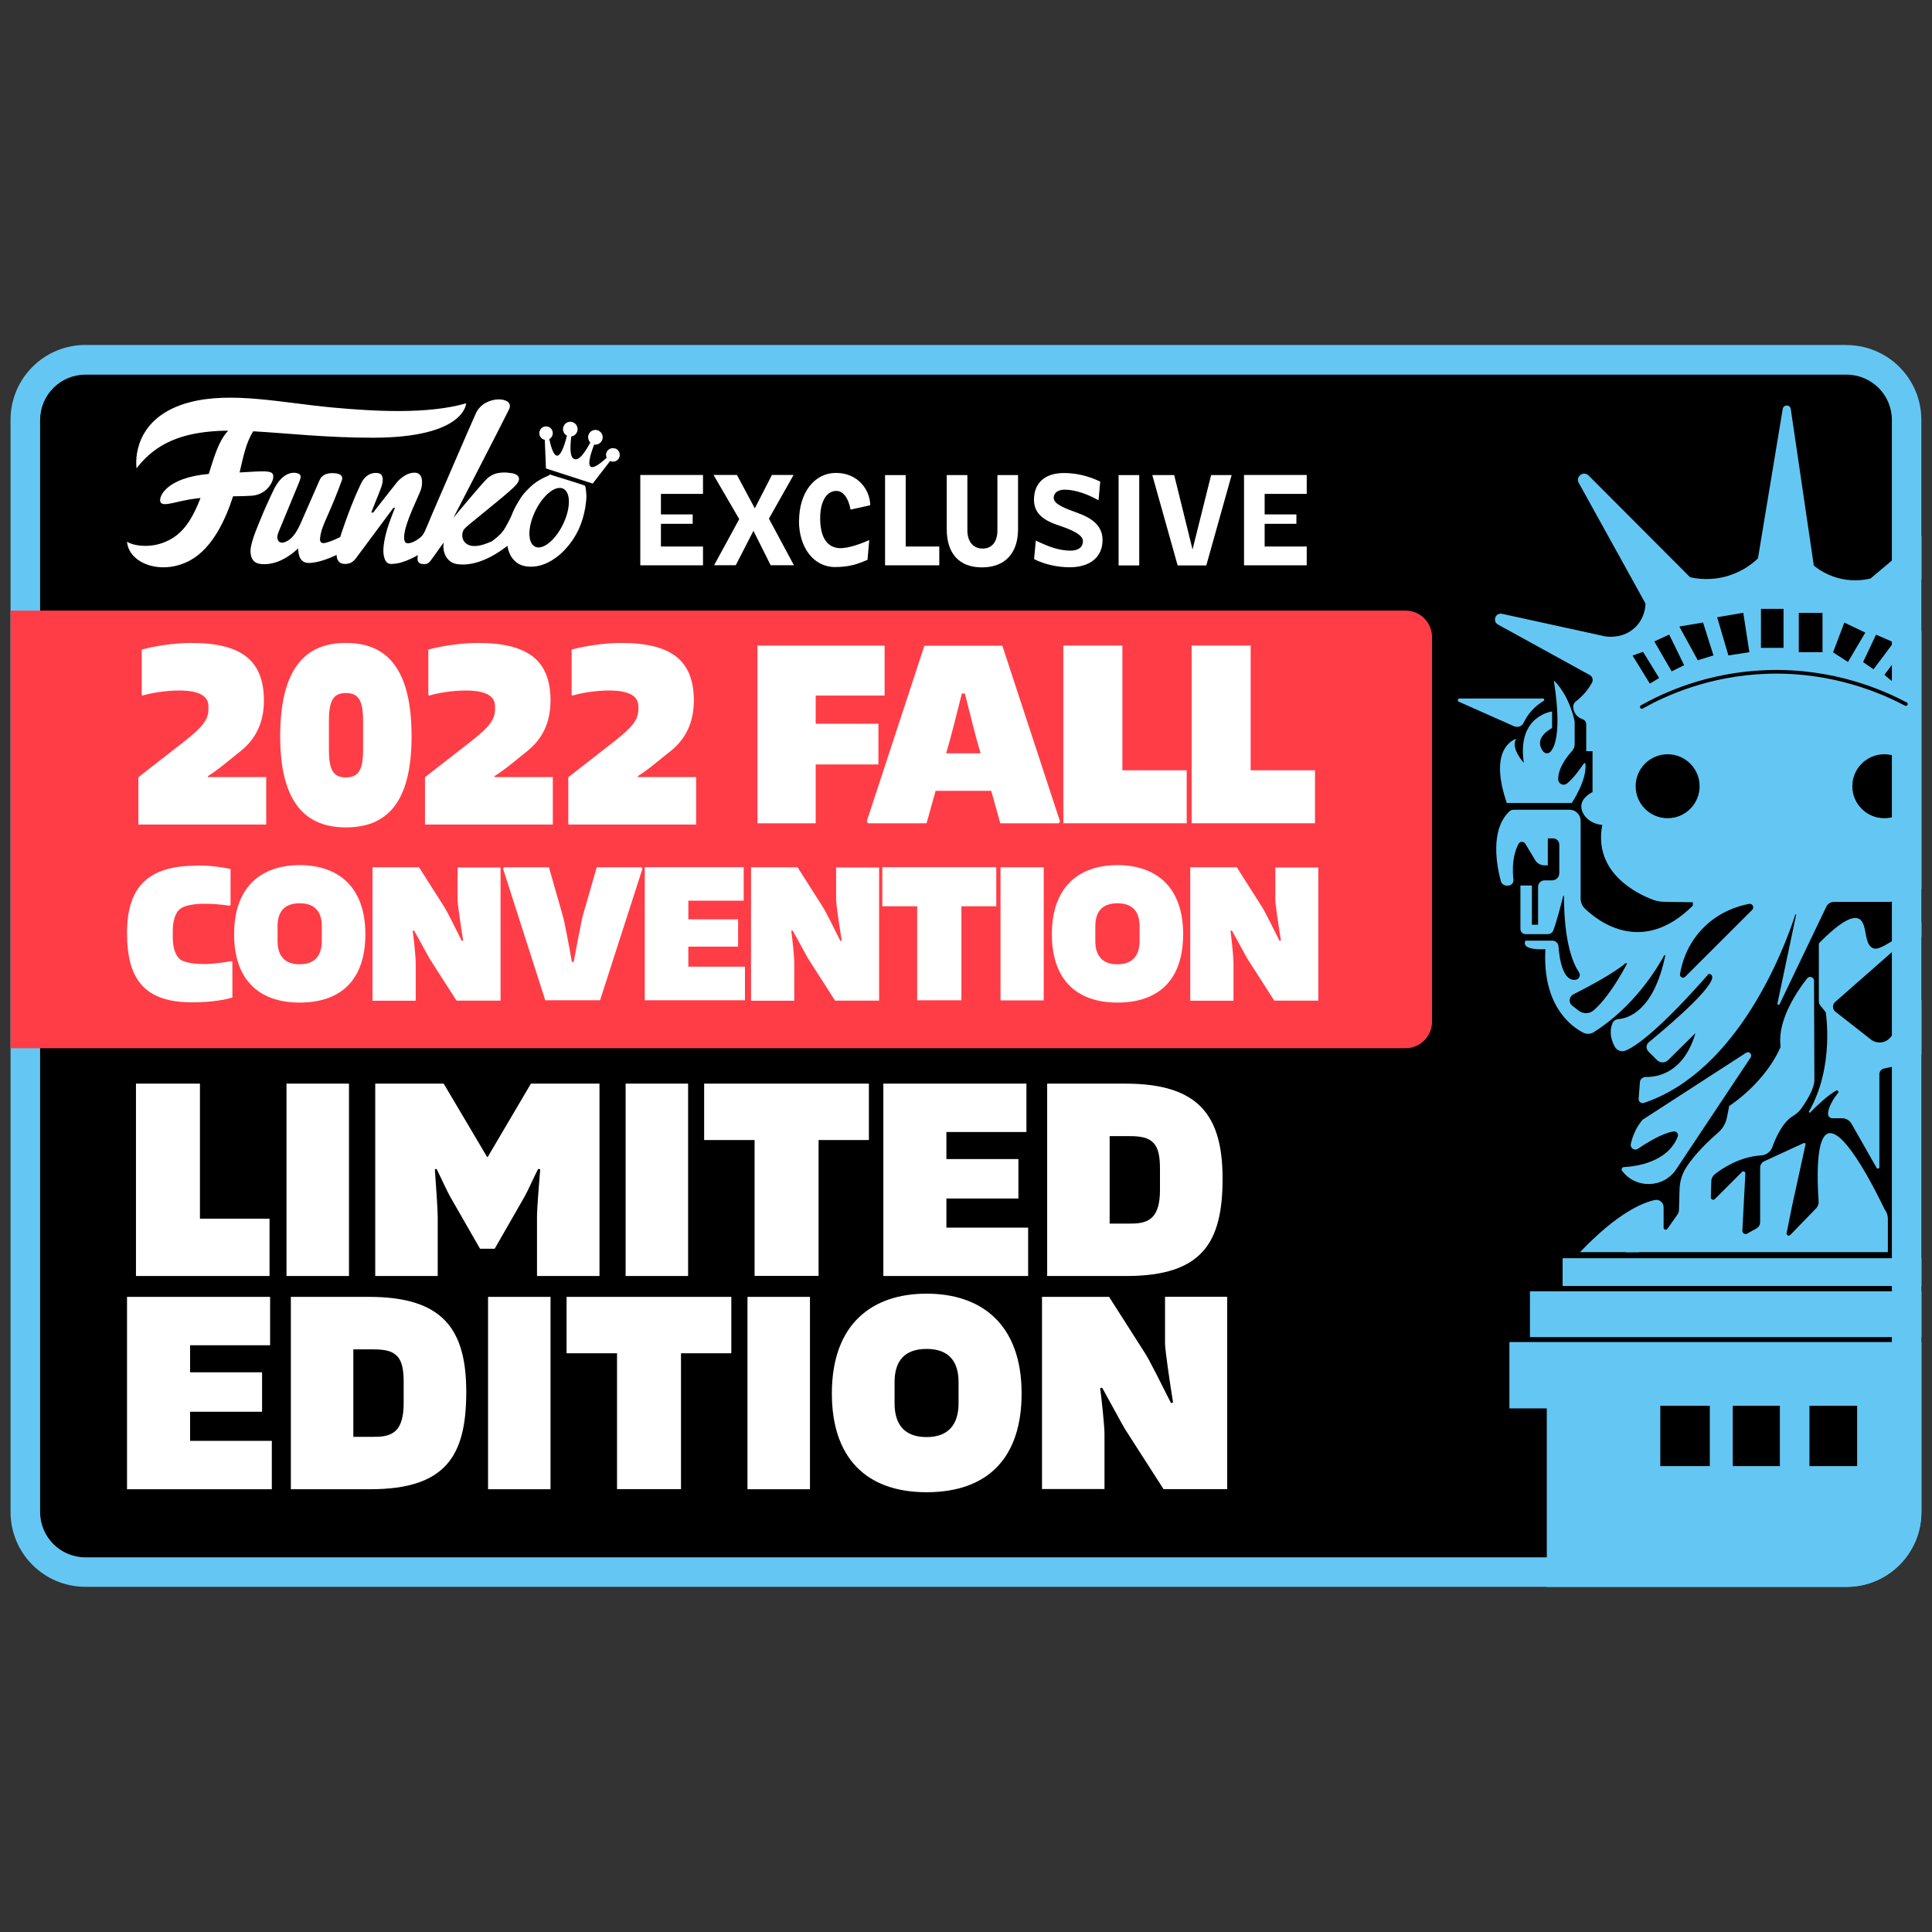 <?xml version="1.0" encoding="UTF-8"?>
<svg id="Camada_2" data-name="Camada 2" xmlns="http://www.w3.org/2000/svg" xmlns:xlink="http://www.w3.org/1999/xlink" viewBox="0 0 168.52 168.52">
  <rect x="0" y="0" width="168.52" height="168.52" fill="#333333" stroke="none"/>
  <defs>
    <style>
      .cls-1 {
        stroke: #000;
        stroke-linecap: round;
        stroke-miterlimit: 10;
        stroke-width: .32px;
      }

      .cls-1, .cls-2 {
        fill: #64c7f3;
      }

      .cls-3 {
        clip-path: url(#clippath);
      }

      .cls-4 {
        fill: none;
      }

      .cls-4, .cls-5, .cls-6, .cls-7, .cls-2, .cls-8 {
        stroke-width: 0px;
      }

      .cls-5 {
        fill: #ff3d47;
      }

      .cls-6 {
        fill: #000;
      }

      .cls-7 {
        fill-rule: evenodd;
      }

      .cls-7, .cls-8 {
        fill: #fff;
      }
    </style>
    <clipPath id="clippath">
      <rect class="cls-4" x=".92" y="30.09" width="166.68" height="108.33" rx="6.53" ry="6.53"/>
    </clipPath>
  </defs>
  <g>
    <g>
      <path class="cls-6" d="M7.45,31.39h153.61c2.89,0,5.24,2.35,5.24,5.24v95.26c0,2.89-2.35,5.24-5.24,5.24H7.45c-2.89,0-5.24-2.35-5.24-5.24V36.63c0-2.89,2.35-5.24,5.24-5.24Z"/>
      <path class="cls-2" d="M161.07,32.68c2.18,0,3.95,1.77,3.95,3.95v95.26c0,2.18-1.77,3.95-3.95,3.95H7.45c-2.18,0-3.95-1.77-3.95-3.95V36.63c0-2.18,1.77-3.95,3.95-3.95h153.61M161.07,30.09H7.45c-3.61,0-6.53,2.92-6.53,6.53v95.26c0,3.61,2.92,6.53,6.53,6.53h153.61c3.61,0,6.53-2.92,6.53-6.53V36.63c0-3.61-2.92-6.53-6.53-6.53h0Z"/>
    </g>
    <path class="cls-5" d="M.92,53.26h121.68c1.27,0,2.31,1.03,2.31,2.31v33.55c0,1.27-1.03,2.31-2.31,2.31H.92v-38.16h0Z"/>
    <g>
      <g>
        <path class="cls-8" d="M71.15,60.67v2.46h5.47v3.55h-5.47v5.13h-5.08v-15.5h11.09v4.36h-6.01Z"/>
        <path class="cls-8" d="M92.47,71.65l-.12.16h-5.1l-.79-2.83h-4.85l-.79,2.83h-5.1l-.12-.16,5.03-15.33h6.8l5.03,15.33ZM82.54,65.71h2.99c-.49-1.65-.93-3.53-1.37-5.22h-.26c-.44,1.69-.88,3.57-1.37,5.22Z"/>
        <path class="cls-8" d="M103.51,67.19v4.62h-10.76v-15.5h5.15v10.88h5.61Z"/>
        <path class="cls-8" d="M114.7,67.19v4.62h-10.76v-15.5h5.15v10.88h5.61Z"/>
        <path class="cls-8" d="M17.14,75.49c1.29,0,2.38.17,2.97.31v3.13l-.07.07c-.64-.09-1.39-.17-2.17-.17-.89,0-1.69.12-2.12.42-.47.33-.68,1.11-.68,1.95v.56c0,.9.23,1.67.73,1.98.43.26,1.29.35,2,.35s1.81-.14,2.38-.26l.09.07v3.11c-.66.19-1.79.42-3.49.42-4.12,0-5.7-1.93-5.7-6.06s1.96-5.86,6.06-5.86Z"/>
        <path class="cls-8" d="M26.14,75.46c3.27,0,5.73,1.81,5.73,6.03,0,3.87-2.03,5.96-5.73,5.96s-5.72-2.14-5.72-5.96c0-4.22,2.45-6.03,5.72-6.03ZM26.14,84.11c1.34,0,1.93-.78,1.93-2.03v-1.29c0-1.23-.57-2-1.93-2s-1.93.76-1.93,2v1.29c0,1.27.59,2.03,1.93,2.03Z"/>
        <path class="cls-8" d="M32.5,75.65h4.05l2.17,3.41c.24.36.99,1.86,1.56,3.01l.12-.03c-.21-1.29-.49-3.2-.49-3.56v-2.81h3.75v11.61h-3.84l-2.33-3.63c-.21-.35-.83-1.53-1.37-2.48l-.12.02c.09.68.26,2.24.26,2.8v3.3h-3.77v-11.61Z"/>
        <path class="cls-8" d="M43.97,75.65h3.91l1.22,4.27c.09.26.59,2.81.78,3.98h.16c.21-1.16.71-3.72.78-3.98l1.23-4.27h3.89l.1.12-3.7,11.48h-4.78l-3.68-11.48.09-.12Z"/>
        <path class="cls-8" d="M64.98,84.33v2.92h-8.74v-11.61h8.63v2.92h-4.83v1.63h4.34v2.38h-4.34v1.75h4.93Z"/>
        <path class="cls-8" d="M65.52,75.65h4.05l2.17,3.41c.24.36.99,1.86,1.56,3.01l.12-.03c-.21-1.29-.49-3.2-.49-3.56v-2.81h3.75v11.61h-3.84l-2.33-3.63c-.21-.35-.83-1.53-1.37-2.48l-.12.02c.09.68.26,2.24.26,2.8v3.3h-3.77v-11.61Z"/>
        <path class="cls-8" d="M86.9,79.05h-3.04v8.2h-3.86v-8.2h-3.04v-3.41h9.94v3.41Z"/>
        <path class="cls-8" d="M91.04,75.65v11.61h-3.77v-11.61h3.77Z"/>
        <path class="cls-8" d="M97.47,75.46c3.27,0,5.73,1.81,5.73,6.03,0,3.87-2.03,5.96-5.73,5.96s-5.72-2.14-5.72-5.96c0-4.22,2.45-6.03,5.72-6.03ZM97.47,84.11c1.34,0,1.93-.78,1.93-2.03v-1.29c0-1.23-.57-2-1.93-2s-1.93.76-1.93,2v1.29c0,1.27.59,2.03,1.93,2.03Z"/>
        <path class="cls-8" d="M103.83,75.65h4.05l2.17,3.41c.24.36.99,1.86,1.56,3.01l.12-.03c-.21-1.29-.49-3.2-.49-3.56v-2.81h3.75v11.61h-3.84l-2.33-3.63c-.21-.35-.83-1.53-1.37-2.48l-.12.02c.09.68.26,2.24.26,2.8v3.3h-3.77v-11.61Z"/>
        <g>
          <path class="cls-8" d="M23.22,67.79v4.13h-11.15v-4.13l4.07-3.17c1.44-1.14,2.04-1.82,2.04-2.73v-.28c0-.79-.62-1.38-2.54-1.38-1.22,0-2.54.23-3.19.44l-.09-.07v-3.94c1-.28,2.79-.58,4.31-.58,4.47,0,6.35,1.59,6.35,5.04,0,2.45-1.19,3.71-2.01,4.38l-1.68,1.35c-.29.23-.93.7-1.19.84v.09h5.09Z"/>
          <path class="cls-8" d="M30.17,56.08c3.16,0,5.73,1.73,5.73,8.14,0,5.97-2.3,7.95-5.73,7.95s-5.73-2.05-5.73-7.95c0-6.41,2.59-8.14,5.73-8.14ZM30.17,67.81c1.08,0,1.5-.61,1.5-2.42v-2.52c0-1.84-.44-2.42-1.5-2.42s-1.48.61-1.48,2.42v2.52c0,1.84.42,2.42,1.48,2.42Z"/>
          <path class="cls-8" d="M48.22,67.79v4.13h-11.15v-4.13l4.07-3.17c1.44-1.14,2.04-1.82,2.04-2.73v-.28c0-.79-.62-1.38-2.54-1.38-1.22,0-2.54.23-3.19.44l-.09-.07v-3.94c1-.28,2.79-.58,4.31-.58,4.47,0,6.35,1.59,6.35,5.04,0,2.45-1.19,3.71-2.01,4.38l-1.68,1.35c-.29.23-.93.7-1.19.84v.09h5.09Z"/>
          <path class="cls-8" d="M60.72,67.79v4.13h-11.15v-4.13l4.07-3.17c1.44-1.14,2.04-1.82,2.04-2.73v-.28c0-.79-.62-1.38-2.54-1.38-1.22,0-2.54.23-3.19.44l-.09-.07v-3.94c1-.28,2.79-.58,4.31-.58,4.47,0,6.35,1.59,6.35,5.04,0,2.45-1.19,3.71-2.01,4.38l-1.68,1.35c-.29.23-.93.7-1.19.84v.09h5.09Z"/>
        </g>
      </g>
      <g>
        <path class="cls-8" d="M23.51,106.3v5h-11.65v-16.78h5.58v11.78h6.08Z"/>
        <path class="cls-8" d="M30.44,94.52v16.78h-5.45v-16.78h5.45Z"/>
        <path class="cls-8" d="M32.72,94.52h5.98l3.79,6.4h.05l3.77-6.4h5.98v16.78h-5.45v-5.17c0-.73.18-2.91.28-4.14l-.18-.03c-.38.73-.88,1.88-1.18,2.41l-2.61,4.55h-1.28l-2.61-4.55c-.3-.53-.8-1.66-1.18-2.41l-.15.03c.08,1.23.25,3.42.25,4.14v5.17h-5.45v-16.78Z"/>
        <path class="cls-8" d="M60.02,94.52v16.78h-5.45v-16.78h5.45Z"/>
        <path class="cls-8" d="M75.79,99.44h-4.39v11.85h-5.58v-11.85h-4.4v-4.92h14.37v4.92Z"/>
        <path class="cls-8" d="M89.68,107.08v4.22h-12.63v-16.78h12.48v4.22h-6.98v2.36h6.28v3.44h-6.28v2.54h7.13Z"/>
        <path class="cls-8" d="M91.34,94.52h6.81c6.4,0,8.49,2.76,8.49,8.29s-1.73,8.49-8.39,8.49h-6.91v-16.78ZM98.42,106.73c.7,0,1.51,0,2.08-.55.45-.43.68-1.23.68-2.36v-1.88c0-1.03-.13-1.81-.58-2.26-.43-.45-1.08-.58-2.08-.58h-1.73v7.63h1.63Z"/>
        <path class="cls-8" d="M23.71,125.68v4.22h-12.63v-16.78h12.48v4.22h-6.98v2.36h6.28v3.44h-6.28v2.54h7.13Z"/>
        <path class="cls-8" d="M25.37,113.12h6.81c6.4,0,8.49,2.76,8.49,8.29s-1.73,8.49-8.39,8.49h-6.91v-16.78ZM32.45,125.33c.7,0,1.51,0,2.08-.55.45-.43.68-1.23.68-2.36v-1.88c0-1.03-.13-1.81-.58-2.26-.43-.45-1.08-.58-2.08-.58h-1.73v7.63h1.63Z"/>
        <path class="cls-8" d="M48.02,113.12v16.78h-5.45v-16.78h5.45Z"/>
        <path class="cls-8" d="M63.79,118.04h-4.39v11.85h-5.58v-11.85h-4.4v-4.92h14.37v4.92Z"/>
        <path class="cls-8" d="M70.65,113.12v16.78h-5.45v-16.78h5.45Z"/>
        <path class="cls-8" d="M80.82,112.84c4.72,0,8.29,2.61,8.29,8.71,0,5.6-2.94,8.61-8.29,8.61s-8.26-3.09-8.26-8.61c0-6.1,3.54-8.71,8.26-8.71ZM80.82,125.35c1.93,0,2.79-1.13,2.79-2.94v-1.86c0-1.78-.83-2.89-2.79-2.89s-2.79,1.1-2.79,2.89v1.86c0,1.83.85,2.94,2.79,2.94Z"/>
        <path class="cls-8" d="M90.89,113.12h5.85l3.14,4.92c.35.53,1.43,2.69,2.26,4.34l.18-.05c-.3-1.86-.7-4.62-.7-5.15v-4.07h5.42v16.78h-5.55l-3.37-5.25c-.3-.5-1.21-2.21-1.98-3.59l-.18.02c.13.98.38,3.24.38,4.04v4.77h-5.45v-16.78Z"/>
      </g>
      <g>
        <g>
          <path class="cls-8" d="M61.32,41.44v1.64h-3.67v1.79h2.77v.82h-2.77v1.98h3.67v1.64h-5.47v-7.88h5.47Z"/>
          <path class="cls-8" d="M67.22,49.3l-1.5-3-1.54,3h-1.89s2.19-4.02,2.19-4.02l-2.24-3.85h2.04l1.56,2.91,1.49-2.91h1.89l-2.15,3.81,2.18,4.06h-2.04Z"/>
          <path class="cls-8" d="M69.7,45.44c0-2.46,1.33-4.19,3.22-4.19s2.96,1.44,2.99,2.82l-1.72.38c-.15-.86-.57-1.63-1.24-1.63-.83,0-1.41.89-1.41,2.37,0,1.68.6,2.53,1.62,2.62.86.06,2.14-.47,2.66-.7l-.15,1.72c-.89.38-1.59.63-2.84.63-1.85,0-3.14-1.69-3.14-4.04Z"/>
          <path class="cls-8" d="M77.2,41.44h1.8v6.23h2.93v1.64h-4.73v-7.88Z"/>
          <path class="cls-8" d="M84.38,41.44v4.83c0,.91.47,1.58,1.33,1.58s1.29-.66,1.29-1.58v-4.83h1.8v4.71c0,2.14-1.17,3.34-3.15,3.34s-3.07-1.2-3.07-3.34v-4.71h1.8Z"/>
          <path class="cls-8" d="M92.88,42.71c-.59,0-.97.27-.97.72,0,.59,1.16.97,2.16,1.34,1.4.51,2.1,1.24,2.1,2.34,0,1.51-1.13,2.37-2.86,2.37-1.09,0-2.19-.25-3.11-.71l.15-1.62c1.13.55,2.05.88,3.04.88.71,0,1.07-.34,1.07-.82,0-.57-.92-.99-2.31-1.45-1.29-.45-1.96-1.1-1.96-2.17,0-1.47.96-2.33,2.61-2.33,1.02,0,2.07.22,3.17.75l-.15,1.63c-1.04-.6-2.14-.93-2.96-.93Z"/>
          <path class="cls-8" d="M99.37,41.44v7.88h-1.8v-7.88h1.8Z"/>
          <path class="cls-8" d="M100.52,41.44h1.9l1.6,6.49,1.62-6.49h1.79l-2.21,7.88h-2.5l-2.21-7.88Z"/>
          <path class="cls-8" d="M113.98,41.44v1.64h-3.67v1.79h2.77v.82h-2.77v1.98h3.67v1.64h-5.47v-7.88h5.47Z"/>
        </g>
        <g>
          <path class="cls-7" d="M23.74,41.28c-.28-.26-1.15-.16-2.84-.07.33-1.41.57-2.63,1.19-3.59,2.89.16,6.43.57,10.5.56,8-.02,8.07-3,8.07-3-3.4.98-8.08.69-11.61.37-4.44-.41-8.88-1.43-12.55-.45-4.33,1.16-4.75,4.37-4.59,5.75,1.74-2.28,4.09-3.09,7.1-3.26.29-.02.59-.02.89-.02-.55.57-.97,1.48-1.41,2.88-.1.31-.19.6-.28.89-3.7.32-4.42,2.01-4.21,2.46.23.47,1.54-.15,3.18-.33.1-.01.21-.02.31-.03-.64,1.66-1.35,2.84-2.49,3.53-1.74,1.05-3.56.57-3.92.27.14,1.93,3.05,2.99,5.52,1.63,1.97-1.08,3.11-3.65,3.73-5.58.54,0,1.09-.02,1.63-.05,1.49-.1,2.14-1.62,1.78-1.96M53.63,39.12c-.31-.1-.64.07-.74.38,0,0,0,0,0,0-.05.15-.03.3.03.43-.56.51-1.08.89-1.35.8-.35-.11-.09-1.07.26-1.95.31.05.61-.14.71-.44.11-.34-.08-.7-.41-.81-.34-.11-.69.08-.8.41,0,0,0,0,0,0-.08.24,0,.49.16.66-.46.84-.94,1.57-1.36,1.45h-.02c-.42-.14-.39-1.02-.28-1.98.24-.03.44-.2.52-.44.11-.34-.08-.7-.41-.81-.34-.11-.69.08-.8.41,0,0,0,0,0,0-.1.3.04.63.31.77-.22.91-.56,1.85-.91,1.74-.27-.09-.47-.7-.63-1.44.29-.16.39-.52.23-.81-.07-.13-.19-.23-.33-.27-.31-.1-.64.07-.74.38,0,0,0,0,0,0-.1.31.07.65.39.75.02,0,.04.01.06.02l.1,2.49,4.08,1.32,1.52-1.97c.29.14.64.02.78-.27.01-.03.02-.05.03-.08.1-.31-.07-.65-.38-.75"/>
          <path class="cls-7" d="M48.94,46.06c-.76,1.34-1.84,2.03-2.41,1.53-.58-.5-.43-1.99.33-3.34.76-1.34,1.84-2.03,2.41-1.53.58.5.43,1.99-.33,3.34M47.92,41.45s-.97.36-1.64,1c-.23.22-.45.44-.65.69h0c-.19.24-.33.49-.49.75-.22.37-.41.76-.56,1.17h0s-.39.82-.68,1.23c-.28.4-.8.78-1.01.93-.25.11-.5.21-.76.29-1.73.51-2.05-.74-1.66-1.33.14-.21,1.1-.95,1.75-1.49,1.27-1.05,2.14-1.72,2.73-2.33.63-.64.22-.99-.27-1.08-1.22-.21-1.78.12-2.14.42-.43.37-2.99,3.46-2.99,3.46,0,0,4.17-8.06,4.85-9.45.56-1.14-2.14-1.3-2.89.34-.44.96-3.42,7.88-3.79,8.73-.67,1.57-.71,1.81-1.04,2.08,0,0,0,0,0,.01l-.03.02s0,0,0,0c-.32.27-.77.5-1.07.5-.18,0-.29-.11-.32-.33-.03-.22,0-.5.08-.85.05-.2.12-.43.2-.67.08-.24.18-.49.28-.74.1-.25.2-.49.31-.73l.29-.66c.09-.2.16-.37.22-.51.06-.14.1-.25.11-.31.1-.41.08-.78-.02-1.01-.11-.23-.29-.35-.57-.35s-.53.08-.77.21c-.26.15-.5.32-.75.61-.21.26-.42.52-.62.78-.14.18-.28.37-.44.56-.15.2-.3.38-.44.56-.2.25-.39.51-.59.76h-.16s.04-.11.08-.23c.04-.11.1-.25.16-.4.14-.34.27-.68.41-1.02.07-.17.12-.32.18-.47.05-.14.09-.25.11-.34.07-.3.08-.55,0-.73-.07-.18-.25-.27-.55-.27s-.55.09-.77.26c-.21.17-.39.39-.51.64-.18.39-.36.78-.53,1.18-.4.95-.76,1.92-1.09,2.89-.07.21-.14.41-.2.62-.39.2-.79.37-1.21.49-.16.05-.36.08-.48-.04-.08-.09-.09-.23-.07-.35.06-.65.34-1.27.61-1.87.45-1.01.87-2.03,1.25-3.07.05-.13.1-.27.05-.4-.07-.21-.31-.28-.52-.31-.46-.06-.99-.01-1.28.34-.1.12-.16.26-.22.4l-1.52,3.47c-.32.73-.72,1.53-1.46,1.79-.13.05-.27.07-.4.01-.16-.07-.24-.26-.24-.44,0-.18.07-.35.13-.51.63-1.54,1.09-2.62,1.72-4.16.03-.07.18-.43.19-.6,0-.11-.07-.21-.16-.26-.4-.19-.89-.07-1.25.18-.57.4-.88,1.05-1.16,1.66-.31.68-.63,1.36-.91,2.06-.32.8-.67,1.57-.85,2.41-.09.43-.07.99.24,1.3.2.2.5.26.79.27,1.15.04,2.23-.57,3.07-1.37.03.42.09.9.44,1.13.22.15.51.15.77.12.53-.06,1.05-.22,1.54-.42.21-.08.41-.17.61-.27,0,.09.01.18.03.25.04.16.11.29.22.39.11.1.28.15.51.15.18,0,.35-.04.51-.12.16-.08.32-.24.48-.46l3.21-4.32h.13c-.16.41-.32.82-.47,1.24-.13.35-.24.71-.33,1.07-.21.85-.26,1.49-.16,1.93s.3.66.6.66.6-.04.9-.13c.3-.09.59-.2.87-.33.2-.09.39-.2.58-.31,0,.07-.02.21-.02.28,0,.24.03.29.14.39.11.1.22.11.46.11.18,0,.24-.02.39-.13.15-.11.67-.9,1.08-1.46.07-.09.14-.19.22-.29-.15.7.17,1.72,1.13,1.88.93.15,2.46-.06,4.42-1.59.03.21.09.42.16.6.14.36.37.65.67.88.31.22.71.34,1.22.34.35,0,.7-.06,1.04-.18.35-.12.68-.29.98-.5.32-.21.61-.46.88-.74.53-.55.96-1.18,1.28-1.87.28-.64.42-1.12.56-1.86.06-.39.1-.74.1-1.06,0,0-.04-.79-.14-.86-.11-.07-3.08-.98-3.08-.98"/>
        </g>
      </g>
    </g>
  </g>
  <g class="cls-3">
    <g>
      <path class="cls-2" d="M131.66,117.06v5.79h3.26v15.8h36.23v-15.33h2.84v-6.26h-42.33ZM149.14,127.88h-4.32v-5.26h4.32v5.26ZM155.25,127.88h-4.11v-5.26h4.11v5.26ZM161.99,127.88h-4.16v-5.26h4.16v5.26Z"/>
      <rect class="cls-2" x="133.45" y="112.64" width="36.59" height="3.99"/>
      <rect class="cls-2" x="136.3" y="109.75" width="31.96" height="2.42"/>
      <path class="cls-2" d="M137.82,109.22h26.85v-2.91c0-.3-.1-.59-.28-.82-.54-1.12-3.42-7.06-4.91-6.63-1.1.32-.98,4.02-.85,5.94.02.22-.07.44-.22.6-.75.77-1.5,1.55-2.25,2.32-.13.13-.36.02-.32-.17.16-.8.32-1.6.48-2.39.39-1.78.78-3.56,1.17-5.34.02-.08-.07-.15-.15-.12-1.15.53-2.3,1.06-3.45,1.59-.22.1-.36.32-.36.57v4.75c0,.23-.13.44-.33.55l-.8.44c-.2.11-.44-.04-.42-.27l.26-4.98c0-.16-.18-.24-.29-.13-.79.79-1.58,1.58-2.37,2.37-.13.13-.36.03-.35-.15l.04-1.39c0-.25.12-.48.32-.64.63-.49,2.15-1.52,4.04-1.63.44-.03.82-.32.97-.74.3-.83.88-2.13,1.77-2.68.29-.18.55-.39.75-.67.45-.64,1.17-1.76,1.14-2.53l-.03-8.61c0-.32-.4-.46-.6-.21-.9,1.15-2.5,3.52-2.34,5.7,0,.08.01.17.03.25,0,0-1.02,2.8-4.49,5.19l-.2,1.01c-.1.49-.35.93-.72,1.26-.77.67-2.12,1.93-2.87,3.15-.34.55-.52,1.19-.54,1.85l-.05,1.79c0,.15-.05.29-.14.41l-.87,1.24c-.1.14-.33.07-.33-.1v-1.79c0-.4-.37-.71-.76-.63-1.07.23-3.27,1.13-6.52,4.54Z"/>
      <path class="cls-2" d="M143,109.22v-1.66c-.27.16-.87.57-1.09,1.3-.04.13-.06.25-.07.37"/>
      <path class="cls-2" d="M152.7,92.24l-6.49,9.75c-1.1,1.66-3.52,1.73-4.72.14h0c-.1-.13-.01-.32.15-.33,1.03-.05,3.81-.4,4.7-2.65.09-.24-.09-.49-.34-.46-.5.06-1.45.38-3.13,1.51-.3.21-.7-.06-.62-.42.1-.48.29-1.01.62-1.55.12-.19.24-.37.37-.52.01-.02.03-.03.05-.05,3-1.94,6.01-3.89,9.01-5.83.26-.17.57.14.4.4Z"/>
      <path class="cls-2" d="M173.98,84.08c.61-.32,1.21-.64,1.82-.96-.07-.51-.07-.52-.13-1.03-2.5-.58-5-1.16-7.51-1.74-.21-.05-.43,0-.61.12-.91.64-1.72,1.15-2.37,1.54-1.16.7-1.48.82-1.79.7-.87-.33-.46-2.15-1.23-2.56-.49-.26-1.46.05-3.51,2.14v5.04c0,.14.05.28.14.39l.46.57s.79,4.75-1.46,8.66c-.04.07.05.14.11.08.57-.58,1.53-1.5,2.26-1.9.13-.07.26.09.17.2-.35.43-.84,1.16-.88,1.8-.01.22.16.41.38.41h.84c.34,0,.66.18.83.48.73,1.28,1.46,2.57,2.19,3.85.06.11.24.07.24-.06v-8.11c0-.24.16-.44.39-.49l2.41-.55c.16-.04.31-.12.43-.24l2.41-2.43c.12-.12.28-.19.46-.19h2.54c.27,0,.53-.12.72-.32.42-.45,1.07-1.33,1.14-2.59.06-1.05-.31-1.87-.57-2.32-.1-.17-.04-.39.14-.48ZM173.53,83.53l-2.71.22c-.21.02-.41.12-.55.28l-5.38,6.46c-.42.51-1.18.59-1.7.18l-3.09-2.42c-.28-.22-.29-.63-.02-.86l6.26-5.5c.28-.24.66-.33,1.02-.23l6.19,1.71c.09.02.08.16-.02.16Z"/>
      <path class="cls-2" d="M131.45,70.04h5.65s1.34-1.98,1.19-3.41c0-.07-.1-.09-.14-.03-.26.38-.92,1.33-1.48,1.75-.32.24-.75.01-.76-.38,0-.49.19-1.33,1.23-2.49.13-.15.21-.34.21-.54v-2s-.37-2.1-1.75-3.53c-.02-.02-.06,0-.06.02.12.7.79,4.99-.31,6.15-.17.18-.46.16-.62-.03-.32-.41-.66-1.23.77-2.05v-1.44s-2.98.35-2.49,4.27c0,.07.02.14.03.22,0,0-1.19-1.3-.67-2.1,0,0-2.53.63-.81,5.61Z"/>
      <path class="cls-2" d="M134.59,60.93h-7.28c-.16,0-.21.22-.06.28,1.61.71,3.22,1.43,4.82,2.14.32.14.69,0,.83-.31.14-.29.34-.63.62-.96.38-.44.78-.74,1.12-.94.1-.06.06-.22-.06-.22Z"/>
      <path class="cls-2" d="M182.39,64.06c-3.84-.7-7.69-1.41-11.53-2.11-.2-.12-.79-.52-1.08-1.29-.42-1.13.16-2.12.24-2.26,3.62-1.61,7.24-3.21,10.87-4.82.2-.09.1-.39-.11-.35-4.01.72-8.01,1.45-12.02,2.17-.23-.02-1.06-.11-1.71-.79-.96-.99-.68-2.35-.66-2.47l7-9.27c.29-.38-.22-.86-.58-.55l-9.65,8.14c-.49.12-1.42.27-2.55.03-1.19-.26-2-.83-2.4-1.16l-2.01-13.66c-.06-.4-.63-.4-.7,0l-2.16,13.03c-.42.41-1.28,1.12-2.58,1.52-1.49.46-2.76.26-3.34.13l-8.85-8.87c-.44-.45-1.17.09-.86.64l5.82,10.52c0,.22-.05,1.28-.92,2.1-1.08,1.02-2.48.79-2.63.76l-8.96-1.96c-.58-.13-.87.66-.35.94l8,4.4c.23.13.32.41.2.65-.42.8-1.06,1.38-1.41,1.65-.17.13-.26.34-.23.55.08.64.51.9.82,1.01.19.06.31.24.31.44v2.34h.55v3.57c-.06.03-.89.41-.97,1.13-.09.75.65,1.64,1.82,1.73-.8,4.15,3.01,6,4.42,6.53.3.11.62.17.95.18l2.53.04v.29c-4.38,4.37-8.22,1.41-9.41.27-.24-.23-.38-.55-.38-.89v-6.78c0-.53-.43-.96-.96-.96h-4.86c-.15,0-.3.05-.41.16-1.73,1.66-1.04,4.92-.73,6.06.06.24.28.4.53.4h.09c.29,0,.52-.25.48-.54-.18-1.57.16-2.58.45-3.11.12-.23.46-.23.59,0l.86,1.43c.17.28.47.45.8.45h.3v-2.35h.46c.3,0,.54.24.54.54v2.5c0,.34-.28.62-.62.62h-.67c-.31,0-.56.25-.56.56v3.31h-.54v-3.42h-1v3.79c0,.25.2.45.45.45h1.93c.22,0,.41-.13.49-.33.3-.79.7-2.34.86-3,.01-.04.07-.03.07.01,0,4.13.83,5.95,1.31,6.65.17.25.02.6-.28.65-1.16.18-1.44-1.94-1.51-2.92-.02-.27-.25-.49-.52-.49h-2.36c-.42.91,1.74.74,1.74.74-.27,4.85,2.17,6.69,3.27,7.27.3.16.65.15.93-.02,3.58-2.25,5.59-5.66,6.16-6.71.03-.05.11-.02.09.04-1,4.81-3.24,5.46-4.09,5.52-.23.02-.44.16-.52.38-.32.82-.04,1.58.22,2.04.18.32.57.47.92.33,2.32-.93,7.26-6.7,7.26-6.7,1.64.22-3.6,4.64-5.22,5.97-.25.2-.26.57-.04.8l.76.76c.27.27.72.26.98-.02l2.37-2.34c-1.02,3.48-3.32,3.85-4.34,3.83-.28,0-.51.22-.51.5l-.11,1.42c0,.24.24.42.47.34,8.25-2.79,12.25-13.51,13.2-16.43.01-.04.08-.02.07.02l-1.63,7.73c-.02.12.14.17.19.06l4.07-8.49c.12-.26.38-.42.67-.42h4.75s4.51-.07,5.18-5.82c.12-.06,2.36-1.25,2.56-3.82.14-1.87-.89-3.17-1.53-3.8-.16-.15-.05-.42.17-.42h11.28c.48,0,.54-.7.06-.77ZM141.89,84.11c-.49.93-1.65,2.96-2.9,4.03-.36.31-.9.31-1.28.02l-.57-.44c-.34-.26-.29-.79.09-.98,1.26-.64,3.6-1.88,4.55-2.72.06-.05.15.02.11.09ZM163.64,55.36l1.54.67-1.76,2.35-.91-.63,1.12-2.38ZM160.87,54.3l1.83.88-1.51,2.56-1.3-.84.98-2.59ZM156.9,53.46h2.07v3.43h-2.07v-3.43ZM153.6,53.11h1.97v3.4h-1.97v-3.4ZM152.06,53.46l.53,3.43-1.83.28-.98-3.33,2.28-.39ZM148.55,54.3l.91,2.87-1.37.42-1.61-2.94,2.07-.35ZM145.6,55.36l1.3,2.66-1.09.54-1.51-2.61,1.3-.6ZM143.32,56.86l1.4,2.28-.81.49-1.51-2.45.91-.32ZM145.46,71.37c-1.54,0-2.79-1.25-2.79-2.79s1.25-2.79,2.79-2.79,2.79,1.25,2.79,2.79-1.25,2.79-2.79,2.79ZM152.83,79.37l-5.84,5.83c-.18.18-.49.03-.45-.23.15-.95.59-2.49,1.87-3.87,1.41-1.52,3.11-2.06,4.16-2.26.29-.05.48.31.27.52ZM164.36,71.37c-1.54,0-2.79-1.25-2.79-2.79s1.25-2.79,2.79-2.79,2.79,1.25,2.79,2.79-1.25,2.79-2.79,2.79ZM164.98,59.38l-.61-.52,1.67-2.21,1.12.67-2.18,2.06Z"/>
      <path class="cls-1" d="M143.21,61.66c1.89-1.06,5.75-2.88,10.95-3.05,5.8-.19,10.14,1.78,12.08,2.8"/>
    </g>
  </g>
</svg>